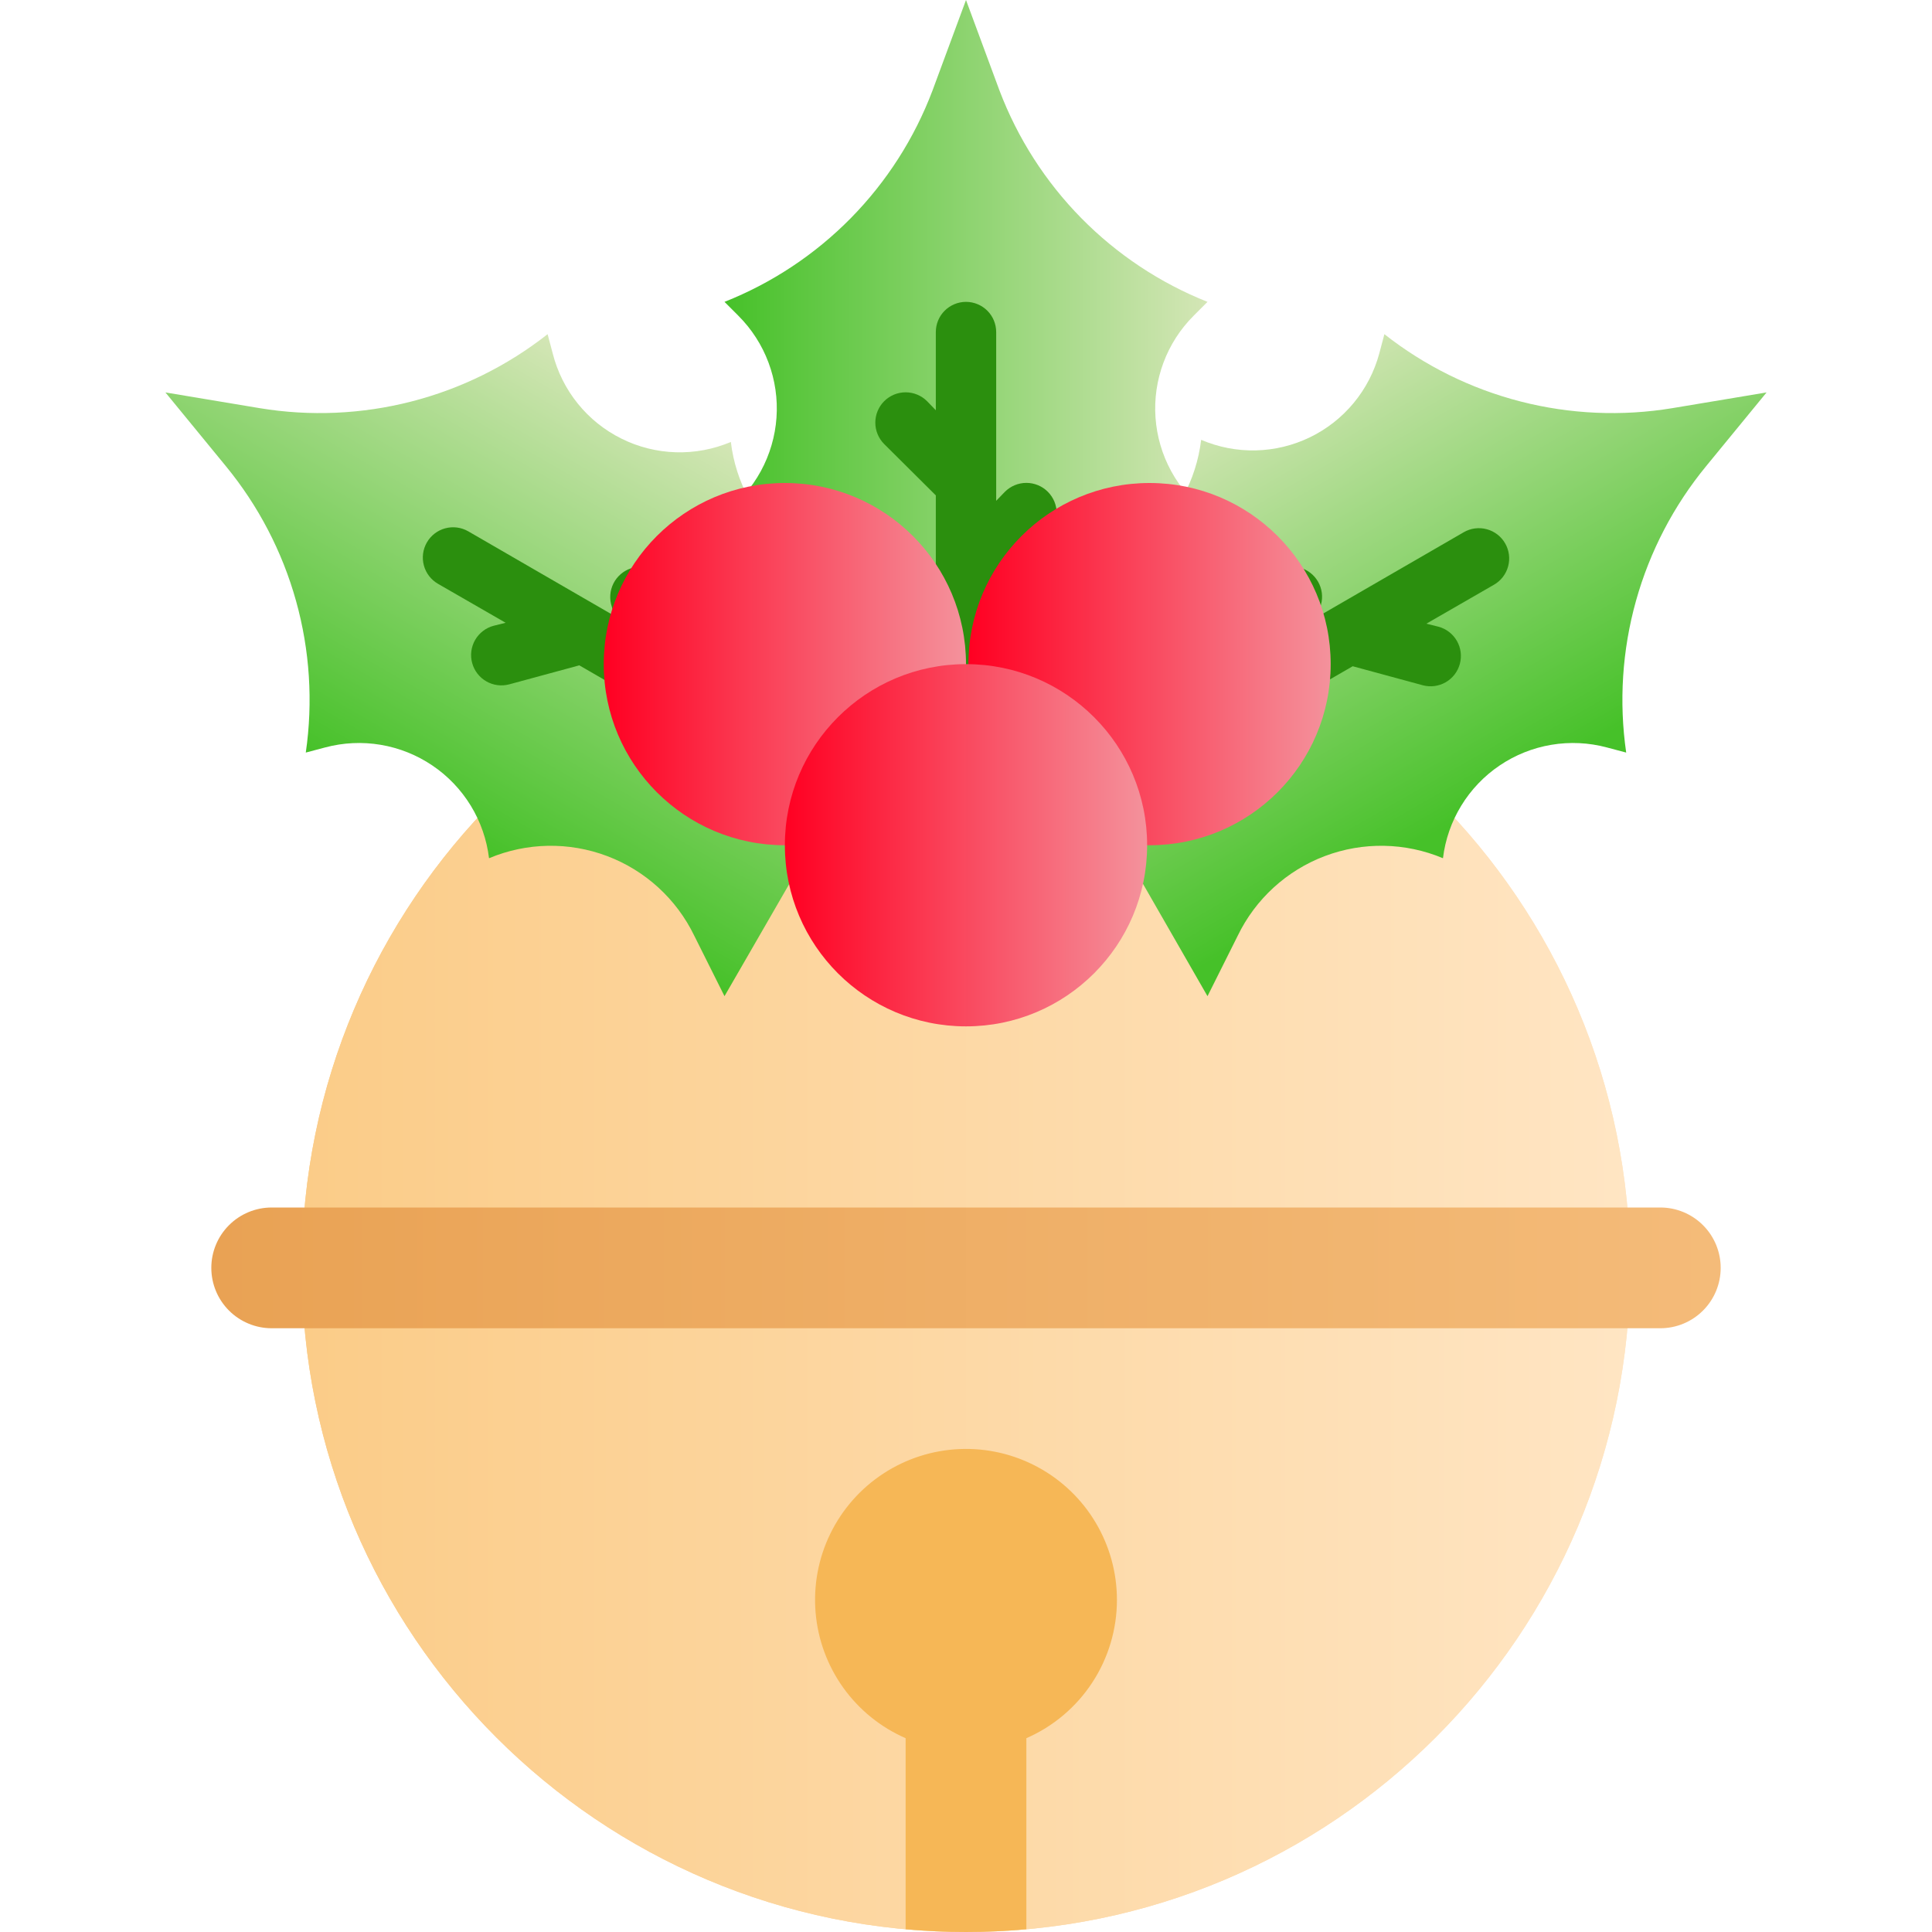 <svg width="98" height="98" viewBox="0 0 98 98" fill="none" xmlns="http://www.w3.org/2000/svg">
<path d="M49 98C67.605 98 82.688 82.918 82.688 64.312C82.688 45.707 67.605 30.625 49 30.625C30.395 30.625 15.312 45.707 15.312 64.312C15.312 82.918 30.395 98 49 98Z" fill="url(#paint0_linear_3_6073)"/>
<path d="M49 98C67.605 98 82.688 82.918 82.688 64.312C82.688 45.707 67.605 30.625 49 30.625C30.395 30.625 15.312 45.707 15.312 64.312C15.312 82.918 30.395 98 49 98Z" fill="url(#paint1_linear_3_6073)"/>
<path d="M56.656 81.156C56.657 79.776 56.284 78.421 55.578 77.235C54.872 76.049 53.858 75.076 52.644 74.419C51.429 73.762 50.06 73.445 48.681 73.503C47.301 73.56 45.963 73.99 44.808 74.746C43.653 75.501 42.724 76.555 42.118 77.796C41.513 79.037 41.255 80.418 41.371 81.794C41.486 83.17 41.972 84.489 42.776 85.611C43.58 86.733 44.672 87.617 45.938 88.169V97.862C47.975 98.046 50.025 98.046 52.062 97.862V88.169C53.427 87.574 54.589 86.593 55.405 85.347C56.221 84.102 56.656 82.645 56.656 81.156Z" fill="#F6B756"/>
<path d="M84.219 67.375H13.781C12.969 67.375 12.19 67.052 11.616 66.478C11.041 65.904 10.719 65.125 10.719 64.312C10.719 63.5 11.041 62.721 11.616 62.147C12.19 61.573 12.969 61.25 13.781 61.25H84.219C85.031 61.25 85.81 61.573 86.384 62.147C86.959 62.721 87.281 63.5 87.281 64.312C87.281 65.125 86.959 65.904 86.384 66.478C85.81 67.052 85.031 67.375 84.219 67.375Z" fill="url(#paint2_linear_3_6073)"/>
<path d="M28.037 17.931L27.777 16.951C25.736 18.557 23.384 19.721 20.868 20.366C18.353 21.012 15.731 21.127 13.169 20.703L8.391 19.906L11.454 23.642C13.104 25.649 14.318 27.978 15.016 30.48C15.715 32.982 15.884 35.603 15.511 38.174L16.491 37.914C17.411 37.668 18.372 37.622 19.31 37.78C20.248 37.938 21.142 38.295 21.93 38.828C22.719 39.36 23.383 40.056 23.88 40.868C24.376 41.68 24.692 42.589 24.806 43.533C26.716 42.731 28.86 42.692 30.798 43.424C32.735 44.156 34.318 45.604 35.219 47.469L36.75 50.531L49 29.308L45.616 29.523C43.553 29.655 41.519 28.992 39.93 27.671C38.341 26.349 37.318 24.47 37.072 22.418C36.189 22.791 35.237 22.97 34.279 22.941C33.322 22.912 32.381 22.677 31.523 22.25C30.665 21.824 29.909 21.218 29.308 20.472C28.706 19.727 28.273 18.86 28.037 17.931Z" fill="url(#paint3_linear_3_6073)"/>
<path d="M43.641 38.48L34.897 33.443L33.963 29.875C33.859 29.497 33.613 29.173 33.277 28.971C32.94 28.768 32.539 28.703 32.156 28.788C31.959 28.831 31.772 28.913 31.606 29.029C31.441 29.145 31.3 29.293 31.191 29.464C31.083 29.635 31.01 29.825 30.976 30.024C30.942 30.224 30.947 30.428 30.992 30.625L31.161 31.238L23.75 26.95C23.396 26.747 22.977 26.693 22.583 26.799C22.19 26.905 21.855 27.163 21.652 27.517C21.449 27.87 21.394 28.289 21.501 28.683C21.607 29.076 21.865 29.411 22.218 29.614L25.648 31.59L25.036 31.743C24.841 31.795 24.658 31.885 24.498 32.008C24.338 32.131 24.203 32.285 24.102 32.459C24.001 32.634 23.936 32.827 23.909 33.028C23.883 33.228 23.896 33.431 23.949 33.626C24.001 33.821 24.091 34.004 24.214 34.164C24.337 34.325 24.49 34.459 24.665 34.56C25.018 34.764 25.438 34.819 25.832 34.713L29.385 33.749L42.109 41.099L43.641 38.48Z" fill="#2B8F0E"/>
<path d="M69.963 17.931L70.223 16.951C72.264 18.557 74.617 19.721 77.132 20.366C79.647 21.012 82.269 21.127 84.831 20.703L89.609 19.906L86.546 23.642C84.896 25.649 83.683 27.978 82.984 30.48C82.285 32.982 82.116 35.603 82.488 38.174L81.508 37.914C80.589 37.668 79.628 37.622 78.69 37.78C77.751 37.938 76.858 38.295 76.07 38.828C75.281 39.36 74.617 40.056 74.121 40.868C73.624 41.68 73.308 42.589 73.194 43.533C71.284 42.731 69.14 42.692 67.202 43.424C65.265 44.156 63.682 45.604 62.781 47.469L61.25 50.531L49 29.201L52.384 29.415C54.447 29.547 56.481 28.885 58.07 27.563C59.659 26.242 60.682 24.362 60.928 22.31C61.803 22.685 62.749 22.868 63.701 22.846C64.652 22.824 65.588 22.597 66.445 22.182C67.302 21.767 68.059 21.172 68.666 20.439C69.273 19.705 69.715 18.85 69.963 17.931Z" fill="url(#paint4_linear_3_6073)"/>
<path d="M55.891 41.145L68.615 33.795L72.168 34.759C72.363 34.812 72.566 34.825 72.766 34.799C72.967 34.772 73.16 34.707 73.335 34.606C73.51 34.505 73.663 34.37 73.786 34.21C73.909 34.05 73.999 33.867 74.051 33.672C74.103 33.477 74.117 33.274 74.091 33.074C74.064 32.873 73.999 32.68 73.898 32.505C73.797 32.33 73.662 32.177 73.502 32.054C73.342 31.931 73.159 31.841 72.964 31.789L72.352 31.636L75.782 29.66C75.957 29.56 76.11 29.426 76.233 29.266C76.356 29.106 76.447 28.924 76.499 28.729C76.552 28.534 76.566 28.331 76.54 28.131C76.514 27.93 76.449 27.737 76.348 27.562C76.248 27.387 76.114 27.234 75.954 27.111C75.794 26.988 75.611 26.897 75.417 26.845C75.222 26.792 75.019 26.778 74.818 26.804C74.618 26.83 74.425 26.895 74.25 26.996L66.839 31.283L67.007 30.671C67.061 30.476 67.075 30.272 67.049 30.072C67.023 29.871 66.957 29.678 66.856 29.503C66.755 29.328 66.621 29.174 66.46 29.052C66.299 28.929 66.116 28.839 65.92 28.788C65.725 28.734 65.522 28.72 65.321 28.746C65.121 28.772 64.927 28.838 64.752 28.939C64.577 29.04 64.424 29.174 64.301 29.335C64.178 29.496 64.088 29.679 64.037 29.875L63.103 33.443L54.359 38.48L55.891 41.145Z" fill="#2B8F0E"/>
<path d="M60.546 16.017L61.25 15.312C58.844 14.355 56.664 12.908 54.847 11.063C53.031 9.217 51.619 7.014 50.7 4.594L49 0L47.3 4.594C46.384 7.016 44.972 9.22 43.156 11.066C41.339 12.911 39.157 14.358 36.75 15.312L37.454 16.017C38.128 16.69 38.649 17.499 38.982 18.391C39.316 19.282 39.454 20.235 39.387 21.185C39.32 22.134 39.05 23.058 38.595 23.895C38.14 24.731 37.511 25.459 36.75 26.031C38.404 27.273 39.521 29.1 39.871 31.139C40.222 33.177 39.779 35.273 38.633 36.995L36.75 39.812H61.25L59.367 36.995C58.221 35.273 57.778 33.177 58.129 31.139C58.479 29.1 59.596 27.273 61.25 26.031C60.489 25.459 59.86 24.731 59.405 23.895C58.95 23.058 58.68 22.134 58.613 21.185C58.546 20.235 58.684 19.282 59.018 18.391C59.351 17.499 59.872 16.69 60.546 16.017Z" fill="url(#paint5_linear_3_6073)"/>
<path d="M50.531 39.812V29.722L53.15 27.118C53.438 26.83 53.6 26.439 53.6 26.031C53.6 25.623 53.438 25.232 53.15 24.944C52.861 24.656 52.47 24.494 52.062 24.494C51.655 24.494 51.264 24.656 50.975 24.944L50.531 25.403V16.844C50.531 16.438 50.37 16.048 50.083 15.761C49.796 15.474 49.406 15.312 49 15.312C48.594 15.312 48.204 15.474 47.917 15.761C47.63 16.048 47.469 16.438 47.469 16.844V20.81L47.025 20.35C46.736 20.062 46.345 19.9 45.938 19.9C45.53 19.9 45.139 20.062 44.85 20.35C44.562 20.639 44.4 21.03 44.4 21.438C44.4 21.845 44.562 22.236 44.85 22.525L47.469 25.128V39.812H50.531Z" fill="#2B8F0E"/>
<path d="M39.812 42.875C44.887 42.875 49 38.762 49 33.688C49 28.613 44.887 24.5 39.812 24.5C34.738 24.5 30.625 28.613 30.625 33.688C30.625 38.762 34.738 42.875 39.812 42.875Z" fill="url(#paint6_linear_3_6073)"/>
<path d="M58.31 42.875C63.384 42.875 67.498 38.762 67.498 33.688C67.498 28.613 63.384 24.5 58.31 24.5C53.236 24.5 49.123 28.613 49.123 33.688C49.123 38.762 53.236 42.875 58.31 42.875Z" fill="url(#paint7_linear_3_6073)"/>
<path d="M49 52.062C54.074 52.062 58.188 47.949 58.188 42.875C58.188 37.801 54.074 33.688 49 33.688C43.926 33.688 39.812 37.801 39.812 42.875C39.812 47.949 43.926 52.062 49 52.062Z" fill="url(#paint8_linear_3_6073)"/>
<defs>
<linearGradient id="paint0_linear_3_6073" x1="15.312" y1="64.312" x2="82.688" y2="64.312" gradientUnits="userSpaceOnUse">
<stop stop-color="#FBCC88"/>
<stop offset="1" stop-color="#FFE5C3"/>
</linearGradient>
<linearGradient id="paint1_linear_3_6073" x1="15.312" y1="64.312" x2="82.688" y2="64.312" gradientUnits="userSpaceOnUse">
<stop stop-color="#FBCC88"/>
<stop offset="1" stop-color="#FFE5C3"/>
</linearGradient>
<linearGradient id="paint2_linear_3_6073" x1="10.719" y1="64.312" x2="87.281" y2="64.312" gradientUnits="userSpaceOnUse">
<stop stop-color="#E9A254"/>
<stop offset="1" stop-color="#F4BB79"/>
</linearGradient>
<linearGradient id="paint3_linear_3_6073" x1="19.514" y1="40.469" x2="31.764" y2="19.252" gradientUnits="userSpaceOnUse">
<stop stop-color="#46C129"/>
<stop offset="1" stop-color="#D4E6B6"/>
</linearGradient>
<linearGradient id="paint4_linear_3_6073" x1="77.851" y1="39.352" x2="65.601" y2="18.037" gradientUnits="userSpaceOnUse">
<stop stop-color="#46C129"/>
<stop offset="1" stop-color="#D4E6B6"/>
</linearGradient>
<linearGradient id="paint5_linear_3_6073" x1="36.75" y1="19.906" x2="61.25" y2="19.906" gradientUnits="userSpaceOnUse">
<stop stop-color="#46C129"/>
<stop offset="1" stop-color="#D4E6B6"/>
</linearGradient>
<linearGradient id="paint6_linear_3_6073" x1="30.625" y1="33.688" x2="49" y2="33.688" gradientUnits="userSpaceOnUse">
<stop stop-color="#FF0022"/>
<stop offset="1" stop-color="#F4929C"/>
</linearGradient>
<linearGradient id="paint7_linear_3_6073" x1="49.123" y1="-7.30157e-07" x2="67.498" y2="-7.30157e-07" gradientUnits="userSpaceOnUse">
<stop stop-color="#FF0022"/>
<stop offset="1" stop-color="#F4929C"/>
</linearGradient>
<linearGradient id="paint8_linear_3_6073" x1="39.812" y1="42.875" x2="58.188" y2="42.875" gradientUnits="userSpaceOnUse">
<stop stop-color="#FF0022"/>
<stop offset="1" stop-color="#F4929C"/>
</linearGradient>
</defs>
</svg>
